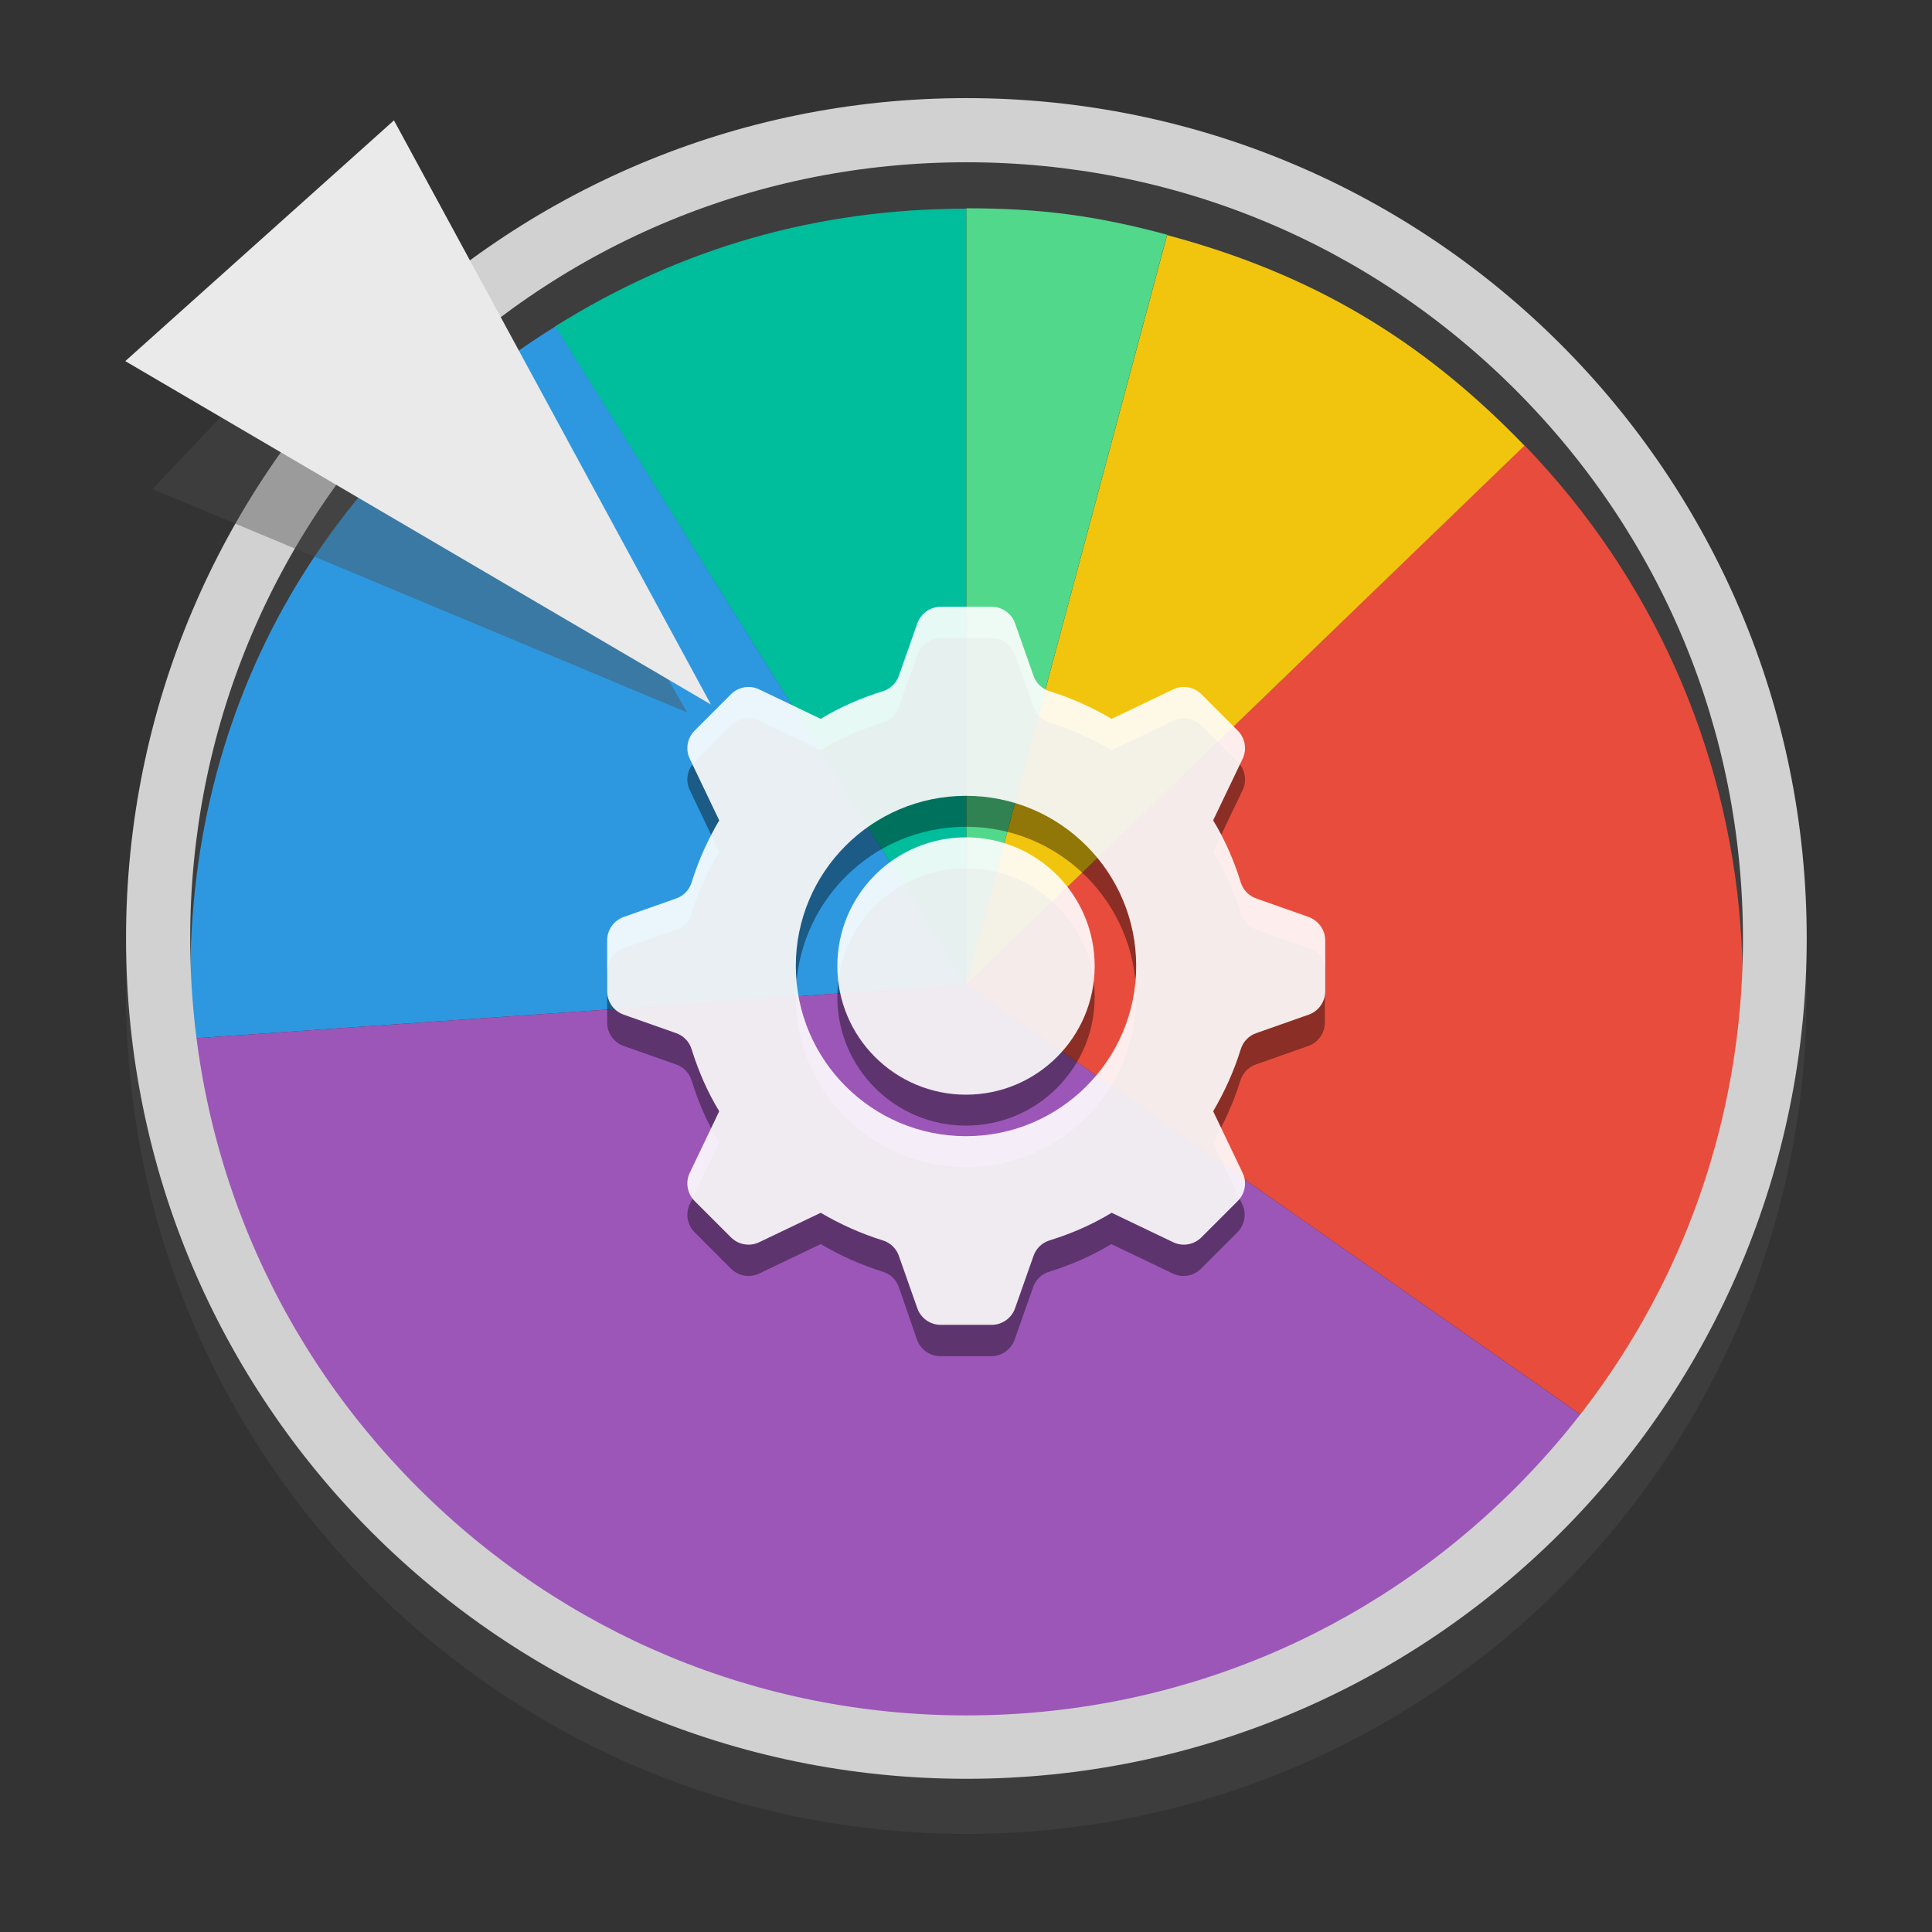 <?xml version="1.0" encoding="utf-8"?>
<!-- Generator: Adobe Illustrator 18.0.0, SVG Export Plug-In . SVG Version: 6.00 Build 0)  -->
<!DOCTYPE svg PUBLIC "-//W3C//DTD SVG 1.1//EN" "http://www.w3.org/Graphics/SVG/1.1/DTD/svg11.dtd">
<svg version="1.1" id="Layer_1" xmlns="http://www.w3.org/2000/svg" xmlns:xlink="http://www.w3.org/1999/xlink" x="0px" y="0px"
	 viewBox="0 0 512 512" style="enable-background:new 0 0 512 512;" xml:space="preserve">
<rect x="0" y="0" width="512" height="512" fill="#333333" stroke="none"/>
<g>
	<g>
		<g id="Layer_2_2_">
			<path style="opacity:0.4;fill:#4C4C4C;enable-background:new    ;" d="M256.1,57.6c55,0,106.6,21.4,145.5,60.3
				s60.3,90.5,60.3,145.5s-21.4,106.6-60.3,145.5S311.1,469,256.1,469s-106.6-21.4-145.5-60.3s-60.3-90.5-60.3-145.5
				s21.4-106.6,60.3-145.5S201.2,57.6,256.1,57.6 M256.1,40.6c-123,0-222.7,99.7-222.7,222.7S133.2,486,256.1,486
				s222.7-99.7,222.7-222.7S379.1,40.6,256.1,40.6L256.1,40.6z"/>
			<g>
				<g>
					<g>
						<g>
							<path style="fill:#00BD9B;" d="M256.1,260.9l-109-174.4c33.4-20.9,69.6-31.2,109-31.2V260.9z"/>
						</g>
					</g>
					<g>
						<g>
							<path style="fill:#2D98E0;" d="M256.1,260.9L51,275.2c-5.5-78.7,29.2-146.9,96.2-188.7L256.1,260.9z"/>
						</g>
					</g>
					<g>
						<g>
							<path style="fill:#9C56B8;" d="M256.1,260.9l168.5,118c-65.1,93-193.4,115.6-286.4,50.5C85.6,392.5,55.4,339.2,51,275.2
								L256.1,260.9z"/>
						</g>
					</g>
					<g>
						<g>
							<path style="fill:#E84C3D;" d="M256.1,260.9L404,118c68.6,71,77.1,180,20.5,260.8L256.1,260.9z"/>
						</g>
					</g>
					<g>
						<g>
							<path style="fill:#F1C50E;" d="M256.1,260.9l53.2-198.6c38.1,10.2,67.3,27.4,94.7,55.8L256.1,260.9z"/>
						</g>
					</g>
					<g>
						<g>
							<path style="fill:#51D88B;" d="M256.1,260.9V55.2c19.6,0,34.2,1.9,53.2,7L256.1,260.9z"/>
						</g>
					</g>
				</g>
			</g>
			<path style="fill:#D1D1D1;" d="M256.1,43c55,0,106.6,21.4,145.5,60.3s60.3,90.5,60.3,145.5s-21.4,106.6-60.3,145.5
				s-90.5,60.3-145.5,60.3S149.5,433,110.7,394.2s-60.3-90.5-60.3-145.5s21.4-106.6,60.3-145.5S201.2,43,256.1,43 M256.1,26
				c-123,0-222.7,99.7-222.7,222.7s99.7,222.7,222.7,222.7s222.7-99.7,222.7-222.7S379.1,26,256.1,26L256.1,26z"/>
			<polygon style="opacity:0.4;fill:#4C4C4C;enable-background:new    ;" points="107.7,58.6 182.1,188.8 40.4,129.6 			"/>
			<polygon style="fill:#EAEAEA;" points="104.4,31.9 188.4,186.7 33.2,95.7 			"/>
		</g>
		<g style="opacity:0.4;">
			<path d="M346.8,251.3l-13.9-4.9c-2-0.7-3.5-2.3-4.1-4.3c-1.8-5.8-4.2-11.3-7.3-16.4l0,0l7.8-16.3c1.2-2.5,0.7-5.5-1.3-7.5
				l-9.6-9.6c-2-2-5-2.5-7.5-1.3l-16.3,7.8l0,0c-5.1-3-10.6-5.5-16.4-7.3c-2-0.6-3.6-2.1-4.3-4.1l-4.9-13.9
				c-0.9-2.6-3.4-4.4-6.2-4.4h-13.5c-2.8,0-5.3,1.8-6.2,4.4l-4.9,13.9c-0.7,2-2.3,3.5-4.3,4.1c-5.8,1.8-11.3,4.2-16.4,7.3l0,0
				l-16.3-7.8c-2.5-1.2-5.5-0.7-7.5,1.3l-9.6,9.6c-2,2-2.5,5-1.3,7.5l7.8,16.3l0,0c-3,5.1-5.5,10.6-7.3,16.4c-0.6,2-2.1,3.6-4.1,4.3
				l-13.9,4.9c-2.6,0.9-4.4,3.4-4.4,6.2V271c0,2.8,1.8,5.3,4.4,6.2l13.9,4.9c2,0.7,3.5,2.3,4.1,4.3c1.8,5.8,4.2,11.3,7.3,16.4l0,0
				l-7.8,16.3c-1.2,2.5-0.7,5.5,1.3,7.5l9.6,9.6c2,2,5,2.5,7.5,1.3l16.3-7.8l0,0c5.1,3,10.6,5.5,16.4,7.3c2,0.6,3.6,2.1,4.3,4.1
				L243,355c0.9,2.6,3.4,4.4,6.2,4.4h13.5c2.8,0,5.3-1.8,6.2-4.4l4.9-13.9c0.7-2,2.3-3.5,4.3-4.1c5.8-1.8,11.3-4.2,16.4-7.3l0,0
				l16.3,7.8c2.5,1.2,5.5,0.7,7.5-1.3l9.6-9.6c2-2,2.5-5,1.3-7.5l-7.8-16.3l0,0c3-5.1,5.5-10.6,7.3-16.4c0.6-2,2.1-3.6,4.1-4.3
				l13.9-4.9c2.6-0.9,4.4-3.4,4.4-6.2v-13.5C351.2,254.7,349.4,252.2,346.8,251.3z M256,309.3c-24.9,0-45.1-20.2-45.1-45.1
				s20.2-45.1,45.1-45.1s45.1,20.2,45.1,45.1S280.9,309.3,256,309.3z"/>
			<circle cx="256" cy="264.2" r="34.1"/>
		</g>
	</g>
	<g style="opacity:0.9;">
		<path style="fill:#FFFFFF;" d="M346.8,243l-13.9-4.9c-2-0.7-3.5-2.3-4.1-4.3c-1.8-5.8-4.2-11.3-7.3-16.4l0,0l7.8-16.3
			c1.2-2.5,0.7-5.5-1.3-7.5l-9.6-9.6c-2-2-5-2.5-7.5-1.3l-16.3,7.8l0,0c-5.1-3-10.6-5.5-16.4-7.3c-2-0.6-3.6-2.1-4.3-4.1l-4.9-13.9
			c-0.9-2.6-3.4-4.4-6.2-4.4h-13.5c-2.8,0-5.3,1.8-6.2,4.4l-4.9,13.9c-0.7,2-2.3,3.5-4.3,4.1c-5.8,1.8-11.3,4.2-16.4,7.3l0,0
			l-16.3-7.8c-2.5-1.2-5.5-0.7-7.5,1.3l-9.6,9.6c-2,2-2.5,5-1.3,7.5l7.8,16.3l0,0c-3,5.1-5.5,10.6-7.3,16.4c-0.6,2-2.1,3.6-4.1,4.3
			l-13.9,4.9c-2.6,0.9-4.4,3.4-4.4,6.2v13.5c0,2.8,1.8,5.3,4.4,6.2l13.9,4.9c2,0.7,3.5,2.3,4.1,4.3c1.8,5.8,4.2,11.3,7.3,16.4l0,0
			l-7.8,16.3c-1.2,2.5-0.7,5.5,1.3,7.5l9.6,9.6c2,2,5,2.5,7.5,1.3l16.3-7.8l0,0c5.1,3,10.6,5.5,16.4,7.3c2,0.6,3.6,2.1,4.3,4.1
			l4.9,13.9c0.9,2.6,3.4,4.4,6.2,4.4h13.5c2.8,0,5.3-1.8,6.2-4.4l4.9-13.9c0.7-2,2.3-3.5,4.3-4.1c5.8-1.8,11.3-4.2,16.4-7.3l0,0
			l16.3,7.8c2.5,1.2,5.5,0.7,7.5-1.3l9.6-9.6c2-2,2.5-5,1.3-7.5l-7.8-16.3l0,0c3-5.1,5.5-10.6,7.3-16.4c0.6-2,2.1-3.6,4.1-4.3
			l13.9-4.9c2.6-0.9,4.4-3.4,4.4-6.2v-13.5C351.2,246.4,349.4,244,346.8,243z M256,301.1c-24.9,0-45.1-20.2-45.1-45.1
			s20.2-45.1,45.1-45.1s45.1,20.2,45.1,45.1S280.9,301.1,256,301.1z"/>
		<circle style="fill:#FFFFFF;" cx="256" cy="256" r="34.1"/>
	</g>
</g>
</svg>
